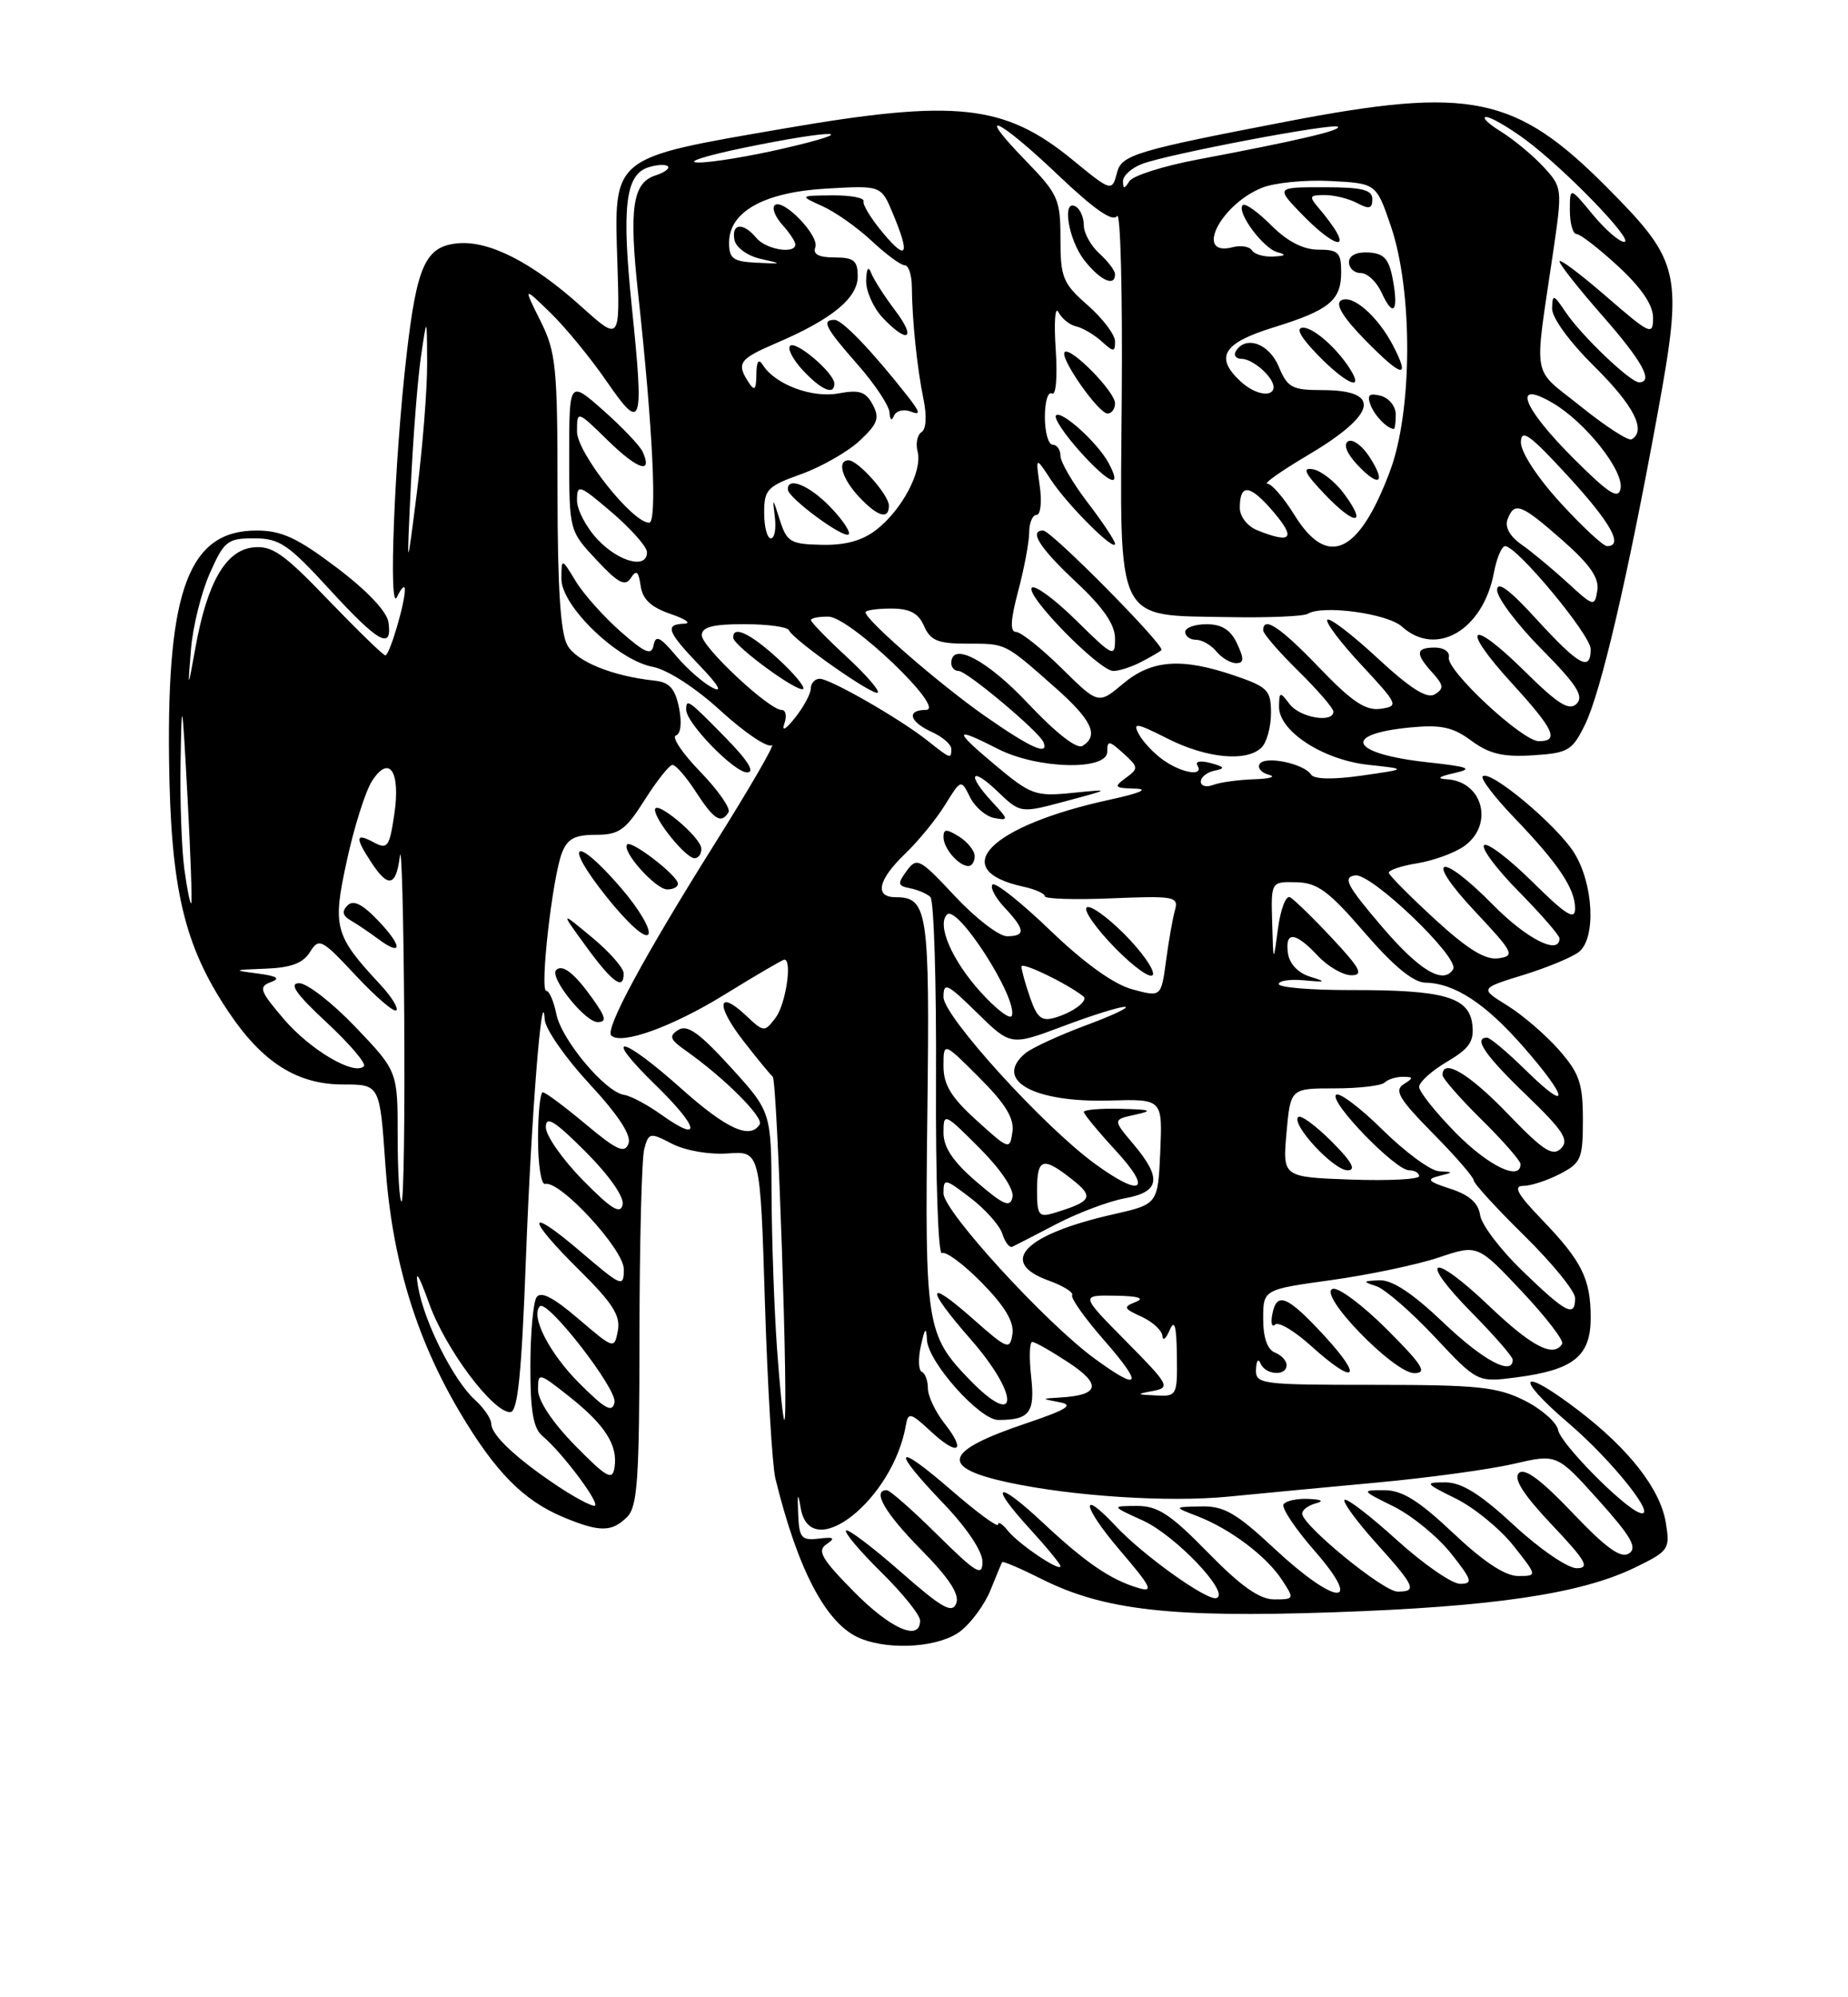 <?xml version="1.0" encoding="UTF-8" standalone="no"?>
<!DOCTYPE svg PUBLIC "-//W3C//DTD SVG 1.1//EN" "http://www.w3.org/Graphics/SVG/1.1/DTD/svg11.dtd" >
<svg xmlns="http://www.w3.org/2000/svg" xmlns:xlink="http://www.w3.org/1999/xlink" version="1.1" viewBox="0 0 237 256">
 <g >
 <path fill="currentColor"
d=" M 123.23 209.03 C 124.60 207.95 126.32 205.59 127.04 203.78 C 127.76 201.98 128.43 200.37 128.53 200.22 C 128.64 200.07 130.92 201.05 133.61 202.40 C 141.54 206.38 150.22 207.37 171.00 206.65 C 191.48 205.95 202.71 204.29 209.63 200.94 C 214.04 198.80 214.19 198.58 213.64 195.19 C 212.94 190.88 208.94 185.74 202.41 180.76 C 194.93 175.05 194.00 176.28 201.17 182.42 C 206.86 187.28 212.83 194.83 210.24 193.88 C 208.08 193.08 200.15 185.03 199.83 183.31 C 199.65 182.31 197.70 180.60 195.50 179.50 C 192.02 177.76 189.50 177.50 176.25 177.50 C 161.64 177.50 161.00 177.42 161.08 175.50 C 161.12 174.40 161.38 174.06 161.66 174.75 C 162.27 176.25 165.00 176.43 165.00 174.97 C 165.00 174.40 164.32 173.68 163.50 173.36 C 162.54 172.99 162.00 171.45 162.00 169.04 C 162.00 165.28 162.00 165.28 170.75 164.07 C 175.56 163.40 181.75 162.10 184.50 161.18 C 189.50 159.50 189.50 159.50 195.15 165.50 C 198.26 168.80 200.60 171.84 200.34 172.25 C 199.23 174.06 196.45 172.61 190.92 167.34 C 183.53 160.30 181.72 161.13 188.81 168.31 C 191.66 171.20 194.00 173.89 194.00 174.28 C 194.00 176.41 190.18 174.36 185.09 169.50 C 181.17 165.77 178.55 164.03 176.91 164.10 C 174.75 164.19 174.71 164.27 176.50 164.85 C 177.60 165.21 180.97 168.13 183.99 171.35 C 189.47 177.19 189.47 177.19 194.49 176.54 C 201.82 175.58 204.00 173.83 204.00 168.91 C 204.00 163.90 202.88 161.65 197.68 156.25 C 194.62 153.08 194.03 152.00 195.34 152.00 C 196.31 152.00 198.43 151.31 200.05 150.47 C 202.77 149.07 203.00 148.52 203.00 143.51 C 203.00 138.86 202.55 137.56 199.93 134.57 C 198.24 132.65 195.26 130.09 193.31 128.88 C 189.77 126.69 189.77 126.69 195.41 124.95 C 198.51 123.99 201.72 122.65 202.53 121.98 C 204.70 120.17 204.36 113.32 201.90 109.34 C 199.71 105.80 191.08 98.58 190.15 99.51 C 189.86 99.81 191.67 102.17 194.16 104.77 C 199.85 110.69 202.00 113.89 202.00 116.44 C 202.00 118.01 200.85 117.30 196.52 113.02 C 193.51 110.05 190.73 107.94 190.33 108.33 C 189.94 108.73 191.95 111.41 194.81 114.31 C 197.66 117.20 200.00 119.89 200.00 120.28 C 200.00 122.48 195.80 120.36 191.50 116.00 C 184.64 109.03 182.49 109.70 189.10 116.75 C 194.13 122.11 194.34 122.52 192.17 122.83 C 190.48 123.07 188.23 121.68 184.03 117.83 C 180.84 114.90 178.18 112.22 178.11 111.88 C 178.05 111.54 179.69 110.98 181.75 110.65 C 183.81 110.32 186.51 109.34 187.75 108.47 C 191.63 105.74 190.20 100.15 185.55 99.88 C 184.18 99.80 184.50 99.54 186.50 99.09 C 189.01 98.52 188.45 98.29 183.04 97.70 C 173.17 96.61 171.94 94.10 180.86 93.24 C 184.81 92.86 186.34 93.19 188.71 94.95 C 191.00 96.63 192.76 97.05 196.58 96.81 C 201.13 96.52 201.63 96.22 203.28 92.86 C 205.31 88.71 208.73 74.07 212.57 53.07 C 215.88 34.98 215.57 33.57 206.19 24.12 C 194.39 12.23 188.64 11.03 165.00 15.58 C 145.81 19.27 143.85 19.85 143.27 22.07 C 142.61 24.60 142.54 24.58 137.58 20.51 C 128.84 13.35 122.64 12.67 100.63 16.46 C 78.23 20.32 78.74 19.91 79.18 33.81 C 79.50 43.74 79.50 43.74 74.55 39.29 C 68.26 33.63 62.72 30.80 58.68 31.19 C 54.57 31.59 53.46 34.02 52.14 45.50 C 50.58 59.02 49.80 78.89 50.92 76.50 C 51.44 75.40 51.89 74.95 51.92 75.50 C 52.02 77.03 49.97 84.00 49.42 84.00 C 49.15 84.00 45.87 80.81 42.12 76.92 C 36.32 70.88 34.89 69.89 32.41 70.17 C 28.93 70.57 26.56 74.70 25.06 83.03 C 24.07 88.50 24.07 88.50 24.49 83.25 C 24.72 80.36 25.80 75.98 26.90 73.50 C 28.74 69.34 29.17 69.00 32.58 69.00 C 35.84 69.00 36.95 69.75 42.22 75.50 C 48.53 82.39 50.34 83.40 49.82 79.76 C 49.62 78.38 47.06 75.68 43.19 72.76 C 38.12 68.93 36.11 68.00 32.89 68.00 C 24.28 68.00 21.42 75.48 21.68 97.28 C 21.88 113.92 23.59 121.20 29.34 129.74 C 33.67 136.19 38.12 139.00 44.00 139.00 C 48.71 139.00 48.71 139.00 49.42 149.25 C 50.24 161.28 53.30 171.44 58.97 181.00 C 63.51 188.65 67.11 192.31 72.22 194.45 C 76.90 196.40 78.46 196.40 80.43 194.43 C 81.76 193.10 82.00 189.54 82.01 171.18 C 82.02 159.26 82.30 148.50 82.62 147.28 C 83.19 145.16 83.35 145.13 86.19 146.60 C 87.89 147.48 90.96 148.01 93.34 147.84 C 97.50 147.53 97.50 147.53 98.10 167.02 C 98.44 177.73 99.04 187.85 99.44 189.50 C 102.35 201.36 106.02 208.26 110.36 210.01 C 114.28 211.59 120.58 211.12 123.23 209.03 Z  M 169.88 171.25 C 165.07 166.04 163.72 165.48 163.16 168.50 C 162.95 169.60 163.12 170.17 163.54 169.77 C 163.96 169.37 166.03 170.60 168.15 172.52 C 173.80 177.62 174.96 176.77 169.88 171.25 Z  M 177.86 170.38 C 174.76 167.29 171.64 164.95 170.91 165.20 C 168.93 165.86 178.76 176.00 181.38 176.00 C 183.09 176.00 182.45 174.97 177.86 170.38 Z  M 109.46 203.96 C 105.35 199.79 104.76 198.75 106.00 197.92 C 107.18 197.13 106.96 196.97 105.00 197.21 C 102.77 197.47 102.48 197.12 102.36 194.00 C 102.25 191.38 102.33 191.19 102.68 193.25 C 103.90 200.60 114.53 192.25 116.18 182.65 C 116.47 180.98 116.78 181.06 119.36 183.45 C 122.88 186.72 123.99 186.07 121.11 182.42 C 119.95 180.94 119.00 178.93 119.00 177.95 C 119.00 176.97 118.65 176.02 118.22 175.83 C 117.79 175.65 117.73 174.15 118.10 172.50 C 118.62 170.16 118.79 170.00 118.88 171.75 C 119.03 174.59 125.64 182.00 128.03 182.00 C 132.05 182.00 132.76 181.06 132.24 176.44 C 131.97 174.00 132.03 172.00 132.39 172.00 C 132.75 172.00 134.85 173.20 137.07 174.66 C 141.31 177.47 140.99 178.82 136.00 179.12 C 133.50 179.27 133.50 179.27 135.90 179.73 C 137.77 180.08 136.82 180.67 131.61 182.43 C 121.02 185.99 120.38 188.07 129.27 190.00 C 137.51 191.78 149.87 192.58 157.50 191.83 C 161.35 191.45 169.91 190.64 176.52 190.03 C 183.14 189.42 191.05 188.34 194.11 187.63 C 199.67 186.34 199.67 186.34 204.99 192.26 C 209.20 196.95 210.02 198.38 208.91 199.11 C 207.87 199.79 205.98 198.43 201.67 193.90 C 197.62 189.65 195.51 188.09 194.79 188.81 C 194.07 189.53 195.36 191.56 199.02 195.43 C 203.40 200.06 203.94 201.00 202.20 201.00 C 201.05 201.00 197.44 198.53 194.17 195.50 C 189.85 191.49 187.45 190.00 185.37 190.00 C 182.65 190.00 182.72 190.11 186.75 192.10 C 189.08 193.26 192.38 195.96 194.08 198.10 C 197.17 202.00 197.17 202.00 194.68 202.00 C 193.02 202.00 190.22 200.14 186.37 196.50 C 181.95 192.33 179.82 191.00 177.52 191.00 C 174.55 191.00 174.56 191.03 178.75 193.10 C 181.08 194.26 184.38 196.96 186.08 199.10 C 188.80 202.53 188.94 203.00 187.25 203.00 C 186.20 203.00 182.54 200.47 179.13 197.38 C 175.71 194.28 172.70 191.97 172.43 192.24 C 172.16 192.50 173.98 194.99 176.47 197.76 C 181.50 203.35 181.79 204.00 179.23 204.00 C 177.40 204.00 167.00 195.49 167.00 194.00 C 167.00 193.53 167.79 192.94 168.75 192.69 C 169.85 192.40 169.50 192.19 167.81 192.12 C 166.33 192.05 164.89 192.37 164.61 192.82 C 164.33 193.28 166.14 195.98 168.63 198.82 C 174.98 206.09 171.36 205.86 163.45 198.50 C 158.53 193.91 156.96 193.01 154.02 193.08 C 150.50 193.15 150.50 193.15 153.55 194.33 C 157.74 195.94 162.41 199.45 164.39 202.47 C 166.02 204.95 166.00 205.00 163.42 205.00 C 161.53 205.00 159.15 203.32 154.92 199.00 C 150.09 194.06 148.47 193.00 145.77 193.02 C 142.50 193.04 142.50 193.04 146.57 194.89 C 150.76 196.80 157.82 204.23 156.01 204.83 C 154.82 205.23 146.58 199.34 143.08 195.59 C 138.41 190.60 138.80 193.05 143.56 198.63 C 147.69 203.45 148.02 204.15 145.94 203.52 C 142.41 202.47 139.19 200.26 133.76 195.18 C 127.81 189.61 126.71 190.09 132.04 195.92 C 134.22 198.30 136.00 200.47 136.00 200.74 C 136.00 201.54 130.61 197.90 129.25 196.19 C 128.56 195.33 128.00 194.97 128.00 195.41 C 128.00 195.84 125.30 193.86 122.00 191.00 C 114.71 184.68 114.17 185.59 121.00 192.71 C 123.98 195.82 126.00 198.83 126.00 200.18 C 126.00 202.12 125.20 201.64 120.22 196.72 C 117.04 193.57 114.12 191.00 113.72 191.00 C 111.79 191.00 113.49 193.93 118.14 198.64 C 121.71 202.25 123.08 204.35 122.64 205.50 C 122.11 206.86 120.81 206.12 115.48 201.44 C 111.89 198.29 108.75 195.92 108.50 196.17 C 108.25 196.42 110.29 198.83 113.02 201.52 C 115.76 204.22 118.00 207.00 118.00 207.71 C 118.00 210.45 114.21 208.79 109.46 203.96 Z  M 71.39 190.39 C 66.18 186.91 63.00 183.91 63.00 182.48 C 63.00 181.84 62.05 180.45 60.89 179.40 C 58.18 176.95 54.42 169.49 53.63 165.00 C 53.21 162.58 53.65 163.24 55.05 167.11 C 57.14 172.92 63.19 181.00 65.43 181.00 C 66.40 181.00 66.89 176.22 67.45 161.25 C 68.13 143.18 69.53 125.39 69.86 130.69 C 69.94 131.90 72.52 135.61 75.61 138.94 C 79.34 142.97 81.01 145.53 80.60 146.59 C 80.11 147.89 79.09 147.42 75.11 144.09 C 72.42 141.84 69.95 140.00 69.61 140.00 C 69.28 140.00 69.00 142.70 69.00 146.00 C 69.00 149.30 69.41 151.89 69.91 151.75 C 71.78 151.24 80.00 160.13 80.00 162.67 C 80.00 165.05 79.77 164.95 74.50 160.46 C 67.47 154.45 67.37 155.96 74.35 162.85 C 78.56 167.01 79.60 168.65 79.24 170.55 C 78.78 172.95 78.75 172.94 74.17 169.03 C 70.93 166.26 69.34 165.45 68.80 166.29 C 68.38 166.96 68.02 170.93 68.02 175.13 C 68.00 180.79 68.40 183.08 69.54 184.03 C 72.15 186.20 77.22 193.00 76.22 193.00 C 75.70 193.00 73.53 191.83 71.39 190.39 Z  M 73.75 185.27 C 70.86 182.33 69.00 179.53 69.00 178.13 C 69.00 175.88 69.08 175.90 73.02 179.01 C 77.61 182.65 79.26 185.24 78.81 188.10 C 78.55 189.81 77.81 189.40 73.75 185.27 Z  M 99.65 172.85 C 99.29 167.81 98.98 158.92 98.95 153.10 C 98.91 142.50 98.91 142.50 93.70 136.78 C 89.72 132.41 88.15 131.28 87.00 132.00 C 85.74 132.79 85.90 133.23 88.00 134.70 C 92.84 138.11 97.98 143.23 97.43 144.11 C 96.21 146.09 93.19 144.72 87.34 139.50 C 79.61 132.60 77.08 132.26 84.05 139.05 C 89.67 144.52 90.10 146.63 84.84 142.89 C 83.04 141.60 80.87 140.45 80.03 140.33 C 77.63 139.98 72.01 133.28 71.35 129.98 C 71.02 128.34 70.44 127.00 70.06 127.00 C 69.20 127.00 70.83 112.57 72.05 109.36 C 72.76 107.51 73.69 107.00 76.40 107.00 C 79.39 107.00 80.22 106.41 82.67 102.54 C 84.23 100.08 85.83 98.06 86.24 98.04 C 86.65 98.02 88.00 99.57 89.24 101.49 C 91.57 105.08 92.48 105.65 93.43 104.11 C 93.73 103.62 92.10 101.29 89.81 98.92 C 87.51 96.56 86.11 94.46 86.68 94.27 C 87.31 94.06 87.47 92.64 87.08 90.71 C 86.58 88.25 85.85 87.44 83.96 87.24 C 78.53 86.66 73.97 84.81 72.77 82.71 C 71.88 81.16 71.50 75.29 71.50 63.00 C 71.50 46.98 71.31 45.13 69.30 41.11 C 67.11 36.71 67.11 36.71 70.59 40.09 C 72.51 41.95 75.75 45.90 77.79 48.86 C 82.34 55.47 82.61 54.68 81.03 39.34 C 79.71 26.54 80.20 22.39 83.14 21.45 C 84.25 21.10 85.38 21.04 85.65 21.32 C 85.93 21.59 85.22 22.11 84.08 22.48 C 81.12 23.42 80.64 26.66 81.85 37.74 C 83.73 55.01 84.31 67.00 83.25 67.00 C 81.10 67.00 74.00 58.03 74.00 55.32 C 74.00 52.59 74.00 52.59 77.98 56.48 C 81.80 60.21 83.75 60.83 82.41 57.89 C 82.06 57.13 79.80 54.75 77.39 52.62 C 73.00 48.74 73.00 48.74 73.00 58.38 C 73.00 68.02 73.00 68.03 76.49 71.76 C 79.27 74.74 80.16 75.21 80.90 74.09 C 81.61 72.99 81.89 73.22 82.16 75.09 C 82.40 76.81 83.50 77.84 86.00 78.69 C 87.92 79.35 88.71 79.91 87.75 79.94 C 85.21 80.03 85.55 80.95 89.75 85.33 C 92.16 87.84 92.73 88.85 91.36 88.14 C 90.18 87.54 88.07 85.69 86.68 84.03 C 84.65 81.62 84.08 81.35 83.82 82.70 C 83.56 84.06 82.76 83.73 79.58 80.94 C 77.43 79.05 74.84 76.15 73.84 74.50 C 72.01 71.50 72.01 71.50 72.00 74.21 C 72.00 77.69 79.20 84.62 83.71 85.47 C 85.60 85.83 89.20 88.15 92.43 91.11 C 95.47 93.88 98.40 95.87 98.97 95.52 C 99.53 95.17 96.23 100.88 91.63 108.20 C 82.55 122.67 77.57 131.90 78.39 132.72 C 79.65 133.98 86.20 131.62 92.91 127.49 C 96.91 125.02 100.37 123.00 100.59 123.00 C 101.63 123.00 100.77 128.71 99.48 130.43 C 98.04 132.33 97.97 132.32 95.68 130.17 C 92.02 126.73 91.76 128.81 95.30 133.37 C 97.06 135.64 98.77 137.72 99.10 138.00 C 99.69 138.49 101.16 182.00 100.59 182.00 C 100.43 182.00 100.01 177.88 99.65 172.85 Z  M 76.02 128.03 C 73.67 124.73 72.14 123.53 71.32 124.34 C 70.43 125.24 75.02 131.00 76.64 131.00 C 77.83 131.00 77.71 130.40 76.02 128.03 Z  M 79.98 124.75 C 79.97 124.06 78.14 121.98 75.90 120.13 C 71.84 116.75 71.84 116.75 75.17 121.32 C 78.56 125.96 80.01 127.00 79.98 124.75 Z  M 79.66 113.83 C 73.71 106.93 72.11 107.84 77.76 114.92 C 80.51 118.37 82.76 120.38 83.15 119.75 C 83.52 119.15 81.95 116.49 79.66 113.83 Z  M 86.94 113.25 C 86.87 112.19 81.00 107.67 80.44 108.23 C 79.64 109.03 84.07 114.00 85.57 114.00 C 86.36 114.00 86.98 113.66 86.94 113.25 Z  M 89.94 108.75 C 89.88 107.29 84.00 102.39 84.00 103.79 C 84.00 105.14 87.97 110.00 89.07 110.00 C 89.58 110.00 89.98 109.44 89.94 108.75 Z  M 93.00 94.50 C 88.26 89.67 88.00 89.49 88.00 90.97 C 88.00 92.67 94.15 99.00 95.81 99.00 C 96.87 99.00 95.91 97.46 93.00 94.50 Z  M 74.26 177.26 C 70.45 173.45 68.00 168.66 69.24 167.43 C 70.18 166.49 79.14 178.02 78.81 179.73 C 78.54 181.13 77.63 180.63 74.26 177.26 Z  M 124.26 176.75 C 118.80 171.09 118.60 169.79 118.93 142.75 C 119.25 116.79 118.99 115.00 114.88 115.00 C 112.11 115.00 112.59 112.77 116.07 109.44 C 117.76 107.82 120.06 105.01 121.19 103.18 C 123.25 99.86 123.25 99.86 124.40 102.17 C 125.03 103.44 126.44 104.65 127.53 104.85 C 129.38 105.19 129.37 105.07 127.25 102.79 C 123.95 99.24 124.50 98.15 127.93 101.44 C 130.87 104.25 130.87 104.25 136.68 102.69 C 142.50 101.13 142.50 101.13 137.50 101.63 C 132.80 102.10 132.21 101.89 127.64 98.07 C 122.20 93.51 122.28 93.08 128.00 96.00 C 133.06 98.58 142.00 98.80 142.00 96.35 C 142.00 94.87 142.23 94.90 144.07 96.56 C 146.02 98.33 146.04 98.50 144.38 99.71 C 142.79 100.87 142.91 101.01 145.56 101.08 C 147.42 101.13 146.23 101.65 142.32 102.50 C 126.93 105.85 121.33 111.49 131.25 113.65 C 132.76 113.98 134.00 114.53 134.00 114.88 C 134.00 115.22 137.87 115.34 142.60 115.14 C 150.59 114.81 151.17 114.92 150.69 116.64 C 150.40 117.66 149.88 120.60 149.54 123.16 C 148.91 127.81 148.91 127.81 145.20 126.80 C 142.83 126.16 139.05 123.44 134.71 119.27 C 130.98 115.68 127.64 113.03 127.29 113.37 C 126.94 113.72 127.64 115.05 128.83 116.32 C 131.49 119.15 131.56 120.00 129.14 120.00 C 128.11 120.00 125.11 117.69 122.47 114.87 C 117.94 110.02 117.59 109.84 116.28 111.62 C 115.07 113.27 115.12 113.54 116.70 113.85 C 117.69 114.04 118.87 114.54 119.32 114.97 C 119.77 115.39 120.10 125.96 120.04 138.45 C 119.98 151.08 120.32 160.92 120.80 160.62 C 121.28 160.33 123.58 162.04 125.92 164.42 C 128.87 167.43 130.07 169.43 129.84 170.98 C 129.52 173.08 129.22 172.97 124.75 169.02 C 118.76 163.73 118.64 164.98 124.50 171.68 C 130.87 178.96 130.66 183.39 124.26 176.75 Z  M 144.16 119.69 C 141.91 117.44 139.74 115.92 139.35 116.32 C 138.95 116.72 140.62 119.07 143.05 121.55 C 145.49 124.03 147.65 125.55 147.86 124.92 C 148.07 124.29 146.40 121.93 144.16 119.69 Z  M 125.00 109.74 C 125.00 109.05 124.10 107.92 123.00 107.23 C 121.38 106.22 121.00 106.23 121.00 107.29 C 121.00 108.74 122.95 111.00 124.20 111.00 C 124.64 111.00 125.00 110.43 125.00 109.74 Z  M 147.88 178.28 C 150.13 177.85 149.92 177.48 144.41 171.91 C 138.56 166.00 138.56 166.00 143.03 166.07 C 145.97 166.12 146.87 166.39 145.66 166.87 C 144.00 167.52 144.08 167.71 146.41 168.77 C 147.83 169.43 149.03 170.53 149.07 171.23 C 149.11 171.93 149.53 171.60 150.00 170.50 C 150.63 169.03 150.88 169.89 150.93 173.75 C 151.00 178.86 150.93 179.00 148.25 178.86 C 145.70 178.74 145.67 178.69 147.88 178.28 Z  M 140.40 174.15 C 134.11 169.56 121.00 155.24 121.00 152.96 C 121.00 150.99 121.15 151.01 124.46 153.54 C 126.36 154.99 128.20 157.06 128.55 158.14 C 128.89 159.23 129.47 159.97 129.83 159.80 C 130.20 159.63 132.75 158.31 135.50 156.88 C 138.25 155.45 142.19 153.97 144.25 153.59 C 148.77 152.77 149.05 151.03 145.35 146.64 C 142.70 143.50 142.70 143.50 145.60 142.87 C 147.96 142.35 147.62 142.21 143.75 142.12 C 141.14 142.05 139.00 142.24 139.00 142.52 C 139.00 142.81 140.86 145.06 143.13 147.52 C 147.86 152.66 146.40 153.53 140.40 149.15 C 133.81 144.34 121.00 130.25 121.00 127.80 C 121.00 125.82 121.46 126.04 125.31 129.82 C 129.63 134.05 129.63 134.05 136.34 131.53 C 140.03 130.14 143.60 129.02 144.27 129.05 C 144.95 129.08 142.69 130.15 139.26 131.42 C 135.82 132.70 132.34 134.31 131.51 134.99 C 127.36 138.44 132.51 141.33 142.30 141.06 C 149.09 140.86 149.09 140.86 148.80 147.61 C 148.50 154.35 148.50 154.35 142.74 155.65 C 131.40 158.22 127.93 161.76 134.45 164.12 C 136.34 164.80 137.71 165.65 137.50 166.01 C 137.28 166.36 139.14 168.98 141.63 171.82 C 146.68 177.60 146.25 178.42 140.40 174.15 Z  M 195.32 162.97 C 192.47 160.23 189.99 156.98 189.82 155.74 C 189.60 154.19 188.43 153.15 186.01 152.37 C 183.16 151.45 182.88 151.15 184.51 150.74 C 186.46 150.24 186.46 150.23 184.53 150.12 C 183.45 150.05 180.20 147.66 177.31 144.81 C 174.41 141.95 171.73 139.94 171.34 140.33 C 170.44 141.22 178.95 150.00 180.71 150.00 C 181.42 150.00 182.00 150.34 182.00 150.75 C 182.00 151.16 178.06 151.36 173.25 151.19 C 164.49 150.87 164.49 150.87 164.99 145.19 C 165.50 139.50 165.50 139.50 171.16 139.50 C 174.28 139.50 177.17 139.16 177.58 138.75 C 177.99 138.34 179.05 138.01 179.92 138.02 C 181.30 138.03 181.31 138.15 180.00 138.98 C 178.77 139.76 179.46 140.90 183.75 145.25 C 186.64 148.17 189.00 150.89 189.00 151.29 C 189.00 151.69 191.93 154.88 195.50 158.39 C 199.07 161.90 202.00 165.49 202.00 166.38 C 202.00 168.90 200.89 168.34 195.32 162.97 Z  M 170.77 146.30 C 168.73 144.26 166.81 142.86 166.49 143.17 C 165.56 144.11 171.03 150.00 172.82 150.00 C 173.98 150.00 173.37 148.90 170.77 146.30 Z  M 74.75 151.26 C 72.14 148.61 70.00 145.55 70.00 144.48 C 70.00 142.95 71.11 143.64 75.10 147.62 C 78.12 150.65 80.06 153.41 79.85 154.41 C 79.58 155.70 78.39 154.97 74.75 151.26 Z  M 133.00 152.57 C 133.00 148.43 133.72 148.20 137.47 151.15 C 140.35 153.42 140.06 153.98 135.25 155.45 C 133.21 156.07 133.00 155.80 133.00 152.57 Z  M 125.25 151.49 C 122.23 148.90 121.00 147.07 121.00 145.19 C 121.00 142.59 121.11 142.63 125.60 147.13 C 128.31 149.83 130.06 152.43 129.85 153.43 C 129.56 154.83 128.74 154.48 125.25 151.49 Z  M 51.00 145.66 C 51.00 137.31 51.00 137.31 45.61 131.66 C 42.64 128.55 39.38 126.01 38.36 126.02 C 37.01 126.03 37.97 127.41 41.89 131.05 C 44.85 133.80 47.00 136.33 46.67 136.66 C 45.43 137.90 39.81 134.59 36.42 130.64 C 33.32 127.02 33.13 126.48 34.71 125.89 C 36.02 125.41 35.56 125.11 33.00 124.77 C 29.79 124.36 29.87 124.31 34.01 124.16 C 37.30 124.04 38.85 123.47 39.75 122.03 C 40.91 120.17 41.23 120.33 45.64 125.05 C 48.20 127.79 50.54 129.79 50.83 129.50 C 51.12 129.22 50.21 127.75 48.81 126.24 C 42.88 119.87 42.61 118.87 44.49 110.27 C 45.42 106.00 46.86 101.44 47.69 100.14 C 49.92 96.64 51.40 98.85 50.56 104.43 C 49.94 108.57 49.69 108.91 47.94 107.97 C 45.58 106.70 45.50 107.31 47.62 110.54 C 49.79 113.85 50.79 113.64 51.28 109.75 C 51.50 107.96 51.75 117.19 51.84 130.25 C 51.93 143.31 51.77 154.00 51.50 154.00 C 51.23 154.00 51.00 150.25 51.00 145.66 Z  M 48.48 117.98 C 46.45 115.86 45.30 115.30 44.56 116.06 C 43.81 116.81 43.94 117.38 45.00 117.99 C 45.83 118.47 47.40 119.53 48.50 120.35 C 51.65 122.69 51.64 121.28 48.48 117.98 Z  M 186.71 145.22 C 184.12 142.58 182.00 139.93 182.00 139.31 C 182.00 138.70 183.60 137.25 185.57 136.09 C 188.45 134.39 189.07 133.48 188.82 131.31 C 188.40 127.79 185.16 126.87 173.25 126.90 C 168.16 126.91 164.00 126.57 164.00 126.13 C 164.00 125.70 165.46 125.48 167.25 125.65 C 170.07 125.91 170.17 125.85 168.00 125.18 C 166.50 124.72 165.37 123.54 165.18 122.21 C 164.76 119.31 166.10 119.41 169.00 122.50 C 170.29 123.88 172.23 125.00 173.31 125.00 C 174.91 125.00 174.46 124.13 170.83 120.25 C 168.39 117.64 165.96 115.28 165.44 115.00 C 164.92 114.72 164.23 116.53 163.90 119.00 C 163.30 123.50 163.30 123.50 163.15 118.25 C 163.00 113.00 163.00 113.00 166.25 113.08 C 168.96 113.14 170.41 114.21 175.00 119.53 C 178.71 123.83 181.25 125.92 182.80 125.95 C 186.56 126.03 190.52 128.62 195.40 134.21 C 201.20 140.83 201.40 142.79 195.71 137.21 C 193.35 134.89 191.10 133.00 190.71 133.00 C 188.90 133.00 190.45 135.27 195.75 140.36 C 200.48 144.91 201.27 146.12 200.20 147.20 C 199.12 148.27 197.91 147.48 193.36 142.75 C 188.41 137.61 185.00 135.58 185.00 137.79 C 185.00 138.22 187.25 140.79 190.00 143.50 C 192.75 146.21 195.00 148.78 195.00 149.21 C 195.00 151.44 190.89 149.45 186.71 145.22 Z  M 125.25 143.61 C 121.98 140.65 121.00 139.05 121.00 136.65 C 121.00 133.53 121.00 133.53 125.59 138.12 C 128.95 141.48 130.09 143.34 129.84 145.08 C 129.51 147.41 129.41 147.38 125.25 143.61 Z  M 125.74 127.13 C 122.09 123.09 120.12 118.55 121.45 117.22 C 122.78 115.89 130.52 127.95 129.77 130.18 C 129.58 130.75 127.77 129.38 125.74 127.13 Z  M 132.11 127.88 C 131.50 126.13 131.00 124.33 131.00 123.88 C 131.00 123.24 136.76 126.01 138.93 127.70 C 139.63 128.24 137.68 129.72 135.36 130.42 C 133.60 130.95 133.02 130.50 132.11 127.88 Z  M 177.19 118.73 C 172.69 113.45 172.17 112.45 173.80 112.20 C 175.86 111.88 187.25 122.79 186.36 124.23 C 185.11 126.25 182.04 124.41 177.19 118.73 Z  M 23.64 111.39 C 23.29 108.82 23.07 102.62 23.16 97.61 C 23.30 89.13 23.36 89.43 24.04 102.00 C 24.44 109.42 24.66 115.62 24.52 115.78 C 24.39 115.93 23.99 113.95 23.64 111.39 Z  M 154.00 100.18 C 154.00 99.61 154.79 98.98 155.75 98.78 C 157.17 98.49 157.08 98.30 155.25 97.80 C 154.00 97.46 153.25 97.59 153.56 98.09 C 154.46 99.56 151.64 99.13 149.23 97.45 C 148.01 96.60 146.59 95.09 146.06 94.11 C 145.23 92.56 145.72 92.64 149.72 94.66 C 154.75 97.21 159.91 97.69 161.80 95.80 C 162.46 95.14 163.00 93.16 163.00 91.39 C 163.00 88.47 162.59 88.05 158.32 86.59 C 151.51 84.27 147.68 84.56 144.01 87.65 C 140.86 90.29 140.86 90.29 136.15 85.65 C 133.55 83.09 130.92 81.00 130.31 81.00 C 129.51 81.00 129.59 79.48 130.58 75.75 C 131.35 72.86 131.98 69.49 131.99 68.25 C 131.99 67.01 132.42 66.00 132.94 66.00 C 133.45 66.00 133.64 64.31 133.34 62.25 C 132.81 58.50 132.81 58.50 134.78 61.50 C 136.90 64.73 143.00 70.81 143.00 69.70 C 143.00 69.32 141.43 66.95 139.50 64.43 C 137.57 61.91 136.00 59.21 136.00 58.42 C 136.00 57.64 135.55 57.00 135.00 57.00 C 134.45 57.00 134.00 55.40 134.00 53.44 C 134.00 51.48 134.41 50.13 134.91 50.44 C 135.42 50.76 135.63 48.34 135.39 44.75 C 135.16 41.31 135.31 39.17 135.74 40.00 C 136.16 40.83 137.18 41.65 138.00 41.83 C 138.82 42.01 140.29 42.87 141.25 43.73 C 142.82 45.15 143.00 45.15 143.00 43.76 C 143.00 42.91 141.43 40.82 139.50 39.13 C 136.31 36.33 136.00 35.59 136.00 30.62 C 136.00 25.54 135.71 24.89 131.54 20.59 C 124.82 13.68 127.97 15.08 135.70 22.44 C 140.33 26.84 142.71 28.50 143.26 27.69 C 143.70 27.03 143.97 37.51 143.86 50.96 C 143.63 80.34 142.89 78.82 157.63 79.10 C 162.65 79.19 167.19 79.00 167.72 78.67 C 169.61 77.50 177.93 78.63 179.79 80.31 C 184.19 84.29 190.20 80.77 191.59 73.40 C 191.94 71.53 192.59 70.00 193.03 70.00 C 194.54 70.00 204.00 81.39 204.00 83.20 C 204.00 86.14 202.49 85.31 197.10 79.42 C 193.59 75.57 192.00 74.40 192.00 75.64 C 192.00 76.63 194.57 80.04 197.71 83.21 C 202.20 87.74 203.16 89.24 202.20 90.20 C 201.24 91.16 199.81 90.26 195.52 86.02 C 188.45 79.04 187.17 80.22 193.87 87.55 C 199.31 93.50 200.01 95.00 197.35 95.00 C 195.23 95.00 185.44 85.89 185.81 84.25 C 185.96 83.56 185.17 83.00 184.04 83.00 C 181.55 83.00 181.47 83.76 183.71 86.23 C 185.15 87.82 185.20 88.26 184.02 88.99 C 183.02 89.61 180.91 88.28 176.69 84.38 C 173.44 81.36 170.53 79.14 170.23 79.43 C 169.94 79.73 171.90 82.34 174.60 85.23 C 179.33 90.32 179.42 90.51 177.04 90.85 C 175.14 91.12 173.37 89.93 169.21 85.60 C 164.18 80.36 162.00 78.91 162.00 80.79 C 162.00 81.23 164.03 83.57 166.50 86.00 C 168.97 88.43 171.00 90.77 171.00 91.21 C 171.00 92.72 166.71 91.99 165.39 90.25 C 164.15 88.61 164.06 88.64 164.03 90.56 C 163.98 93.70 169.68 97.41 175.50 98.03 C 180.50 98.57 180.50 98.57 174.64 99.41 C 170.97 99.94 168.54 99.89 168.14 99.28 C 167.21 97.86 162.22 96.83 161.55 97.92 C 161.23 98.43 161.77 99.06 162.74 99.31 C 163.71 99.56 162.85 99.82 160.83 99.88 C 158.81 99.95 156.45 100.27 155.58 100.61 C 154.71 100.94 154.00 100.75 154.00 100.18 Z  M 146.32 84.86 C 147.52 84.24 148.70 83.55 148.95 83.34 C 149.51 82.84 134.83 68.00 133.78 68.00 C 131.91 68.00 133.35 70.25 138.00 74.60 C 141.50 77.87 143.00 80.05 143.00 81.85 C 143.00 84.31 142.77 84.20 138.02 79.52 C 135.29 76.83 132.73 74.94 132.33 75.33 C 131.42 76.24 140.98 86.00 142.78 86.00 C 143.52 86.00 145.11 85.49 146.32 84.86 Z  M 158.66 82.51 C 157.84 80.74 156.70 80.01 154.75 80.01 C 153.24 80.00 152.00 80.45 152.00 81.00 C 152.00 81.55 152.62 82.00 153.38 82.00 C 154.14 82.00 155.32 82.67 156.00 83.50 C 156.68 84.33 157.82 85.00 158.53 85.00 C 159.54 85.00 159.57 84.47 158.66 82.51 Z  M 142.17 59.34 C 140.78 56.75 136.12 52.54 135.43 53.24 C 135.11 53.56 136.52 55.67 138.56 57.94 C 142.31 62.08 144.01 62.74 142.17 59.34 Z  M 143.00 51.69 C 143.00 50.20 137.28 44.39 136.54 45.13 C 135.85 45.82 140.87 53.00 142.04 53.00 C 142.57 53.00 143.00 52.41 143.00 51.69 Z  M 143.00 35.15 C 143.00 34.69 142.10 33.50 141.00 32.50 C 139.90 31.50 139.00 29.89 139.00 28.90 C 139.00 27.92 138.55 26.84 138.00 26.50 C 136.14 25.35 136.98 30.70 139.07 33.37 C 141.11 35.96 143.00 36.82 143.00 35.15 Z  M 119.00 94.97 C 115.49 92.17 106.48 87.00 105.13 87.00 C 104.51 87.00 103.99 87.56 103.98 88.25 C 103.97 88.94 103.06 90.62 101.96 92.00 C 100.77 93.51 100.22 93.80 100.59 92.75 C 100.93 91.79 100.78 91.00 100.25 91.00 C 98.63 91.00 90.00 82.93 90.00 81.42 C 90.00 80.37 91.41 80.00 95.42 80.00 C 98.40 80.00 100.98 80.35 101.17 80.77 C 101.71 82.02 112.05 89.28 112.57 88.77 C 112.83 88.51 111.01 86.42 108.52 84.13 C 106.03 81.83 104.00 79.74 104.00 79.48 C 104.00 79.22 105.01 79.02 106.25 79.04 C 109.02 79.08 121.46 90.98 118.75 90.99 C 116.21 91.00 116.61 92.50 119.50 93.82 C 120.88 94.44 122.00 95.42 122.00 95.98 C 122.00 97.32 121.92 97.29 119.00 94.97 Z  M 99.76 84.42 C 96.21 81.17 93.95 80.11 94.04 81.75 C 94.10 82.80 102.39 88.86 103.00 88.30 C 103.27 88.05 101.81 86.30 99.76 84.42 Z  M 126.28 91.75 C 120.43 87.65 111.00 79.46 111.00 78.48 C 111.00 78.22 112.47 78.00 114.26 78.00 C 116.69 78.00 117.78 78.58 118.51 80.25 C 119.33 82.10 120.29 82.50 124.00 82.50 C 129.07 82.50 128.78 82.36 135.25 88.06 C 140.04 92.29 140.98 94.28 138.82 95.61 C 138.10 96.05 135.40 93.94 131.85 90.17 C 126.60 84.59 122.00 82.17 122.00 85.00 C 122.00 85.55 122.42 86.00 122.94 86.00 C 124.00 86.00 133.32 93.82 133.83 95.14 C 134.53 96.93 132.16 95.86 126.28 91.75 Z  M 201.00 74.66 C 199.07 72.90 196.43 70.70 195.12 69.79 C 193.63 68.75 192.96 67.54 193.34 66.56 C 194.22 64.25 195.07 64.58 200.38 69.25 C 203.91 72.35 205.11 74.09 204.85 75.69 C 204.51 77.80 204.37 77.76 201.00 74.66 Z  M 52.69 62.25 C 52.98 56.06 53.56 48.64 53.98 45.75 C 54.75 40.50 54.75 40.50 54.78 46.50 C 54.80 49.80 54.21 57.22 53.48 63.00 C 52.15 73.50 52.15 73.50 52.69 62.25 Z  M 76.69 69.20 C 75.21 67.65 74.00 65.37 74.00 64.13 C 74.00 62.00 74.28 62.10 78.47 65.68 C 80.92 67.78 82.95 70.06 82.97 70.75 C 83.03 72.97 79.45 72.08 76.69 69.20 Z  M 100.00 66.62 C 99.10 63.76 99.05 63.73 99.37 66.25 C 99.56 67.76 99.34 69.00 98.86 69.00 C 98.39 69.00 98.00 67.53 98.00 65.73 C 98.00 62.74 98.40 62.33 102.75 60.77 C 105.36 59.83 108.74 57.90 110.26 56.48 C 112.57 54.32 112.84 53.57 111.92 51.86 C 111.04 50.20 110.20 49.93 107.56 50.42 C 104.18 51.06 99.43 49.29 97.86 46.82 C 97.29 45.91 97.02 46.27 97.00 48.00 C 96.98 49.98 96.77 50.19 96.00 49.00 C 94.41 46.54 94.79 46.02 99.61 43.95 C 106.69 40.92 110.00 38.20 110.00 35.43 C 110.00 33.40 109.51 33.00 107.03 33.00 C 105.01 33.00 104.22 32.59 104.56 31.70 C 105.13 30.22 100.36 25.31 99.34 26.32 C 98.98 26.69 99.43 27.81 100.34 28.82 C 101.25 29.83 102.00 30.96 102.00 31.33 C 102.00 32.61 98.24 31.99 97.00 30.50 C 95.32 28.47 93.78 28.60 94.19 30.74 C 94.38 31.72 95.83 32.78 97.51 33.17 C 100.41 33.82 100.39 33.84 97.00 33.67 C 94.02 33.53 93.50 33.14 93.50 31.11 C 93.50 27.12 98.02 24.62 106.04 24.17 C 113.01 23.77 113.01 23.77 114.50 27.35 C 116.74 32.70 116.32 33.54 113.25 29.87 C 111.74 28.07 110.61 26.24 110.75 25.80 C 110.89 25.36 109.09 25.02 106.75 25.04 C 102.50 25.08 102.50 25.08 105.50 26.44 C 107.15 27.18 109.99 29.19 111.81 30.90 C 113.63 32.60 115.53 34.00 116.02 34.00 C 116.52 34.00 116.93 35.24 116.94 36.75 C 116.98 41.06 117.61 47.16 118.43 51.14 C 118.88 53.31 118.78 55.02 118.18 55.39 C 117.64 55.73 117.41 56.85 117.68 57.88 C 118.32 60.34 115.72 65.29 112.43 67.87 C 110.64 69.28 108.45 69.90 105.41 69.83 C 101.37 69.75 100.91 69.48 100.00 66.62 Z  M 106.49 64.99 C 103.82 62.21 100.95 61.03 101.04 62.75 C 101.09 63.84 108.23 69.10 108.84 68.49 C 109.12 68.21 108.07 66.63 106.49 64.99 Z  M 114.00 64.81 C 114.00 63.44 110.05 59.00 108.83 59.00 C 107.30 59.00 107.98 61.35 110.17 63.69 C 112.56 66.23 114.00 66.65 114.00 64.81 Z  M 116.79 52.75 C 118.12 53.26 118.03 52.86 116.35 50.72 C 111.86 45.01 108.02 41.00 107.03 41.00 C 105.31 41.00 105.83 42.00 110.00 46.74 C 112.20 49.24 114.04 52.01 114.08 52.89 C 114.13 53.84 114.36 54.01 114.64 53.31 C 114.91 52.65 115.88 52.40 116.79 52.75 Z  M 107.00 49.17 C 107.00 47.82 102.06 43.60 101.33 44.33 C 100.96 44.70 101.71 46.13 103.00 47.50 C 105.37 50.02 107.00 50.70 107.00 49.17 Z  M 114.77 39.75 C 113.42 37.96 112.05 35.83 111.73 35.00 C 111.37 34.04 111.13 34.38 111.08 35.94 C 111.04 37.28 111.98 39.41 113.17 40.69 C 116.43 44.15 117.60 43.47 114.77 39.75 Z  M 166.00 66.00 C 164.64 63.80 163.08 62.00 162.54 62.00 C 161.99 62.00 164.33 60.35 167.73 58.34 C 176.60 53.09 177.28 50.00 169.56 50.00 C 165.71 50.00 165.11 49.68 164.00 47.00 C 162.77 44.04 159.77 42.95 158.50 45.00 C 158.16 45.55 158.51 46.00 159.29 46.00 C 160.06 46.00 161.45 46.84 162.39 47.88 C 164.89 50.64 161.91 51.49 159.05 48.84 C 155.76 45.76 156.86 43.97 163.28 41.98 C 170.47 39.76 172.00 38.52 172.00 34.88 C 172.00 32.36 171.63 32.00 169.08 32.00 C 167.14 32.00 165.10 30.95 163.03 28.88 C 161.32 27.16 159.67 26.00 159.38 26.29 C 158.52 27.14 161.99 31.84 163.83 32.33 C 165.03 32.64 164.88 32.80 163.31 32.88 C 162.10 32.95 160.87 32.59 160.56 32.09 C 160.25 31.60 159.15 31.41 158.11 31.68 C 153.16 32.98 156.39 26.32 161.81 24.08 C 163.39 23.43 167.34 23.03 170.59 23.20 C 176.50 23.50 176.50 23.50 178.38 29.00 C 181.21 37.31 181.16 52.68 178.26 60.39 C 174.27 71.04 170.25 72.88 166.00 66.00 Z  M 172.33 63.23 C 171.21 61.73 169.44 60.34 168.39 60.15 C 166.95 59.88 167.31 60.65 169.93 63.39 C 173.83 67.46 175.40 67.36 172.33 63.23 Z  M 175.59 58.50 C 174.67 57.09 173.45 56.22 172.88 56.57 C 172.25 56.96 172.73 58.15 174.10 59.60 C 176.91 62.59 177.83 61.91 175.59 58.50 Z  M 179.00 53.12 C 179.00 52.08 178.13 51.01 177.07 50.73 C 175.61 50.35 175.30 50.62 175.75 51.86 C 176.26 53.25 177.88 54.93 178.75 54.98 C 178.89 54.99 179.00 54.15 179.00 53.12 Z  M 173.41 47.75 C 171.86 45.01 168.57 42.00 167.13 42.00 C 166.12 42.00 166.76 43.19 169.00 45.50 C 172.34 48.94 174.80 50.20 173.41 47.75 Z  M 178.68 44.34 C 176.70 40.51 173.39 37.64 171.97 38.52 C 171.21 38.99 172.27 40.72 175.09 43.60 C 179.83 48.42 180.90 48.64 178.68 44.34 Z  M 178.62 35.80 C 178.13 33.17 177.49 32.47 175.50 32.36 C 173.96 32.27 173.00 32.75 173.00 33.61 C 173.00 34.37 173.68 35.00 174.52 35.00 C 175.36 35.00 176.56 36.13 177.18 37.50 C 178.68 40.79 179.40 39.94 178.62 35.80 Z  M 171.41 29.75 C 171.02 29.06 170.02 27.71 169.19 26.75 C 167.83 25.16 167.89 25.00 169.91 25.00 C 171.13 25.00 173.00 25.47 174.07 26.04 C 175.59 26.85 176.00 26.74 176.00 25.54 C 176.00 24.32 174.71 24.00 169.80 24.00 C 163.61 24.00 163.61 24.00 167.00 27.50 C 170.34 30.94 172.80 32.20 171.41 29.75 Z  M 200.10 64.42 C 197.14 61.18 195.02 57.93 195.05 56.67 C 195.09 54.90 196.20 55.71 201.05 60.98 C 206.59 67.01 208.26 70.00 206.10 70.00 C 205.61 70.00 202.91 67.49 200.10 64.42 Z  M 161.25 67.97 C 159.98 67.46 159.00 66.20 159.00 65.09 C 159.00 61.91 160.31 62.07 163.35 65.65 C 166.23 69.04 165.61 69.72 161.25 67.97 Z  M 201.74 58.70 C 195.20 52.15 193.88 48.57 199.14 51.66 C 203.33 54.11 208.27 60.35 207.83 62.62 C 207.55 64.07 206.33 63.28 201.74 58.70 Z  M 202.76 52.12 C 196.32 46.94 196.72 49.15 199.19 32.27 C 200.38 24.16 200.36 24.01 197.95 21.39 C 196.60 19.93 194.15 17.90 192.50 16.87 C 190.85 15.85 189.99 15.01 190.60 15.00 C 191.20 15.00 193.45 16.30 195.60 17.88 C 200.72 21.67 209.74 31.00 208.29 31.00 C 207.66 31.00 205.84 29.41 204.24 27.47 C 201.33 23.95 201.33 23.95 201.33 26.97 C 201.33 28.64 201.72 30.00 202.19 30.00 C 202.66 30.00 205.06 31.86 207.52 34.13 C 210.50 36.88 212.00 39.08 212.00 40.73 C 212.00 43.05 211.65 42.89 206.00 38.00 C 202.70 35.14 200.00 33.11 200.00 33.50 C 200.00 33.88 202.47 37.01 205.50 40.46 C 210.63 46.30 212.11 49.00 210.20 49.00 C 209.07 49.00 202.81 43.01 200.78 40.00 C 199.24 37.70 199.10 37.66 199.05 39.53 C 199.02 40.72 201.29 43.83 204.50 47.00 C 209.53 51.97 211.18 55.20 209.25 56.31 C 208.84 56.55 205.92 54.66 202.76 52.12 Z  M 144.02 23.23 C 144.01 22.52 145.11 21.53 146.47 21.01 C 149.82 19.74 171.05 15.71 171.58 16.25 C 172.04 16.71 166.29 18.05 153.58 20.45 C 149.22 21.27 145.29 22.52 144.84 23.22 C 144.19 24.25 144.03 24.25 144.02 23.23 Z  M 95.50 18.92 C 107.15 16.53 110.91 16.62 100.50 19.03 C 96.10 20.05 91.15 20.86 89.50 20.83 C 87.85 20.79 90.55 19.94 95.50 18.92 Z "/>
</g>
</svg>
